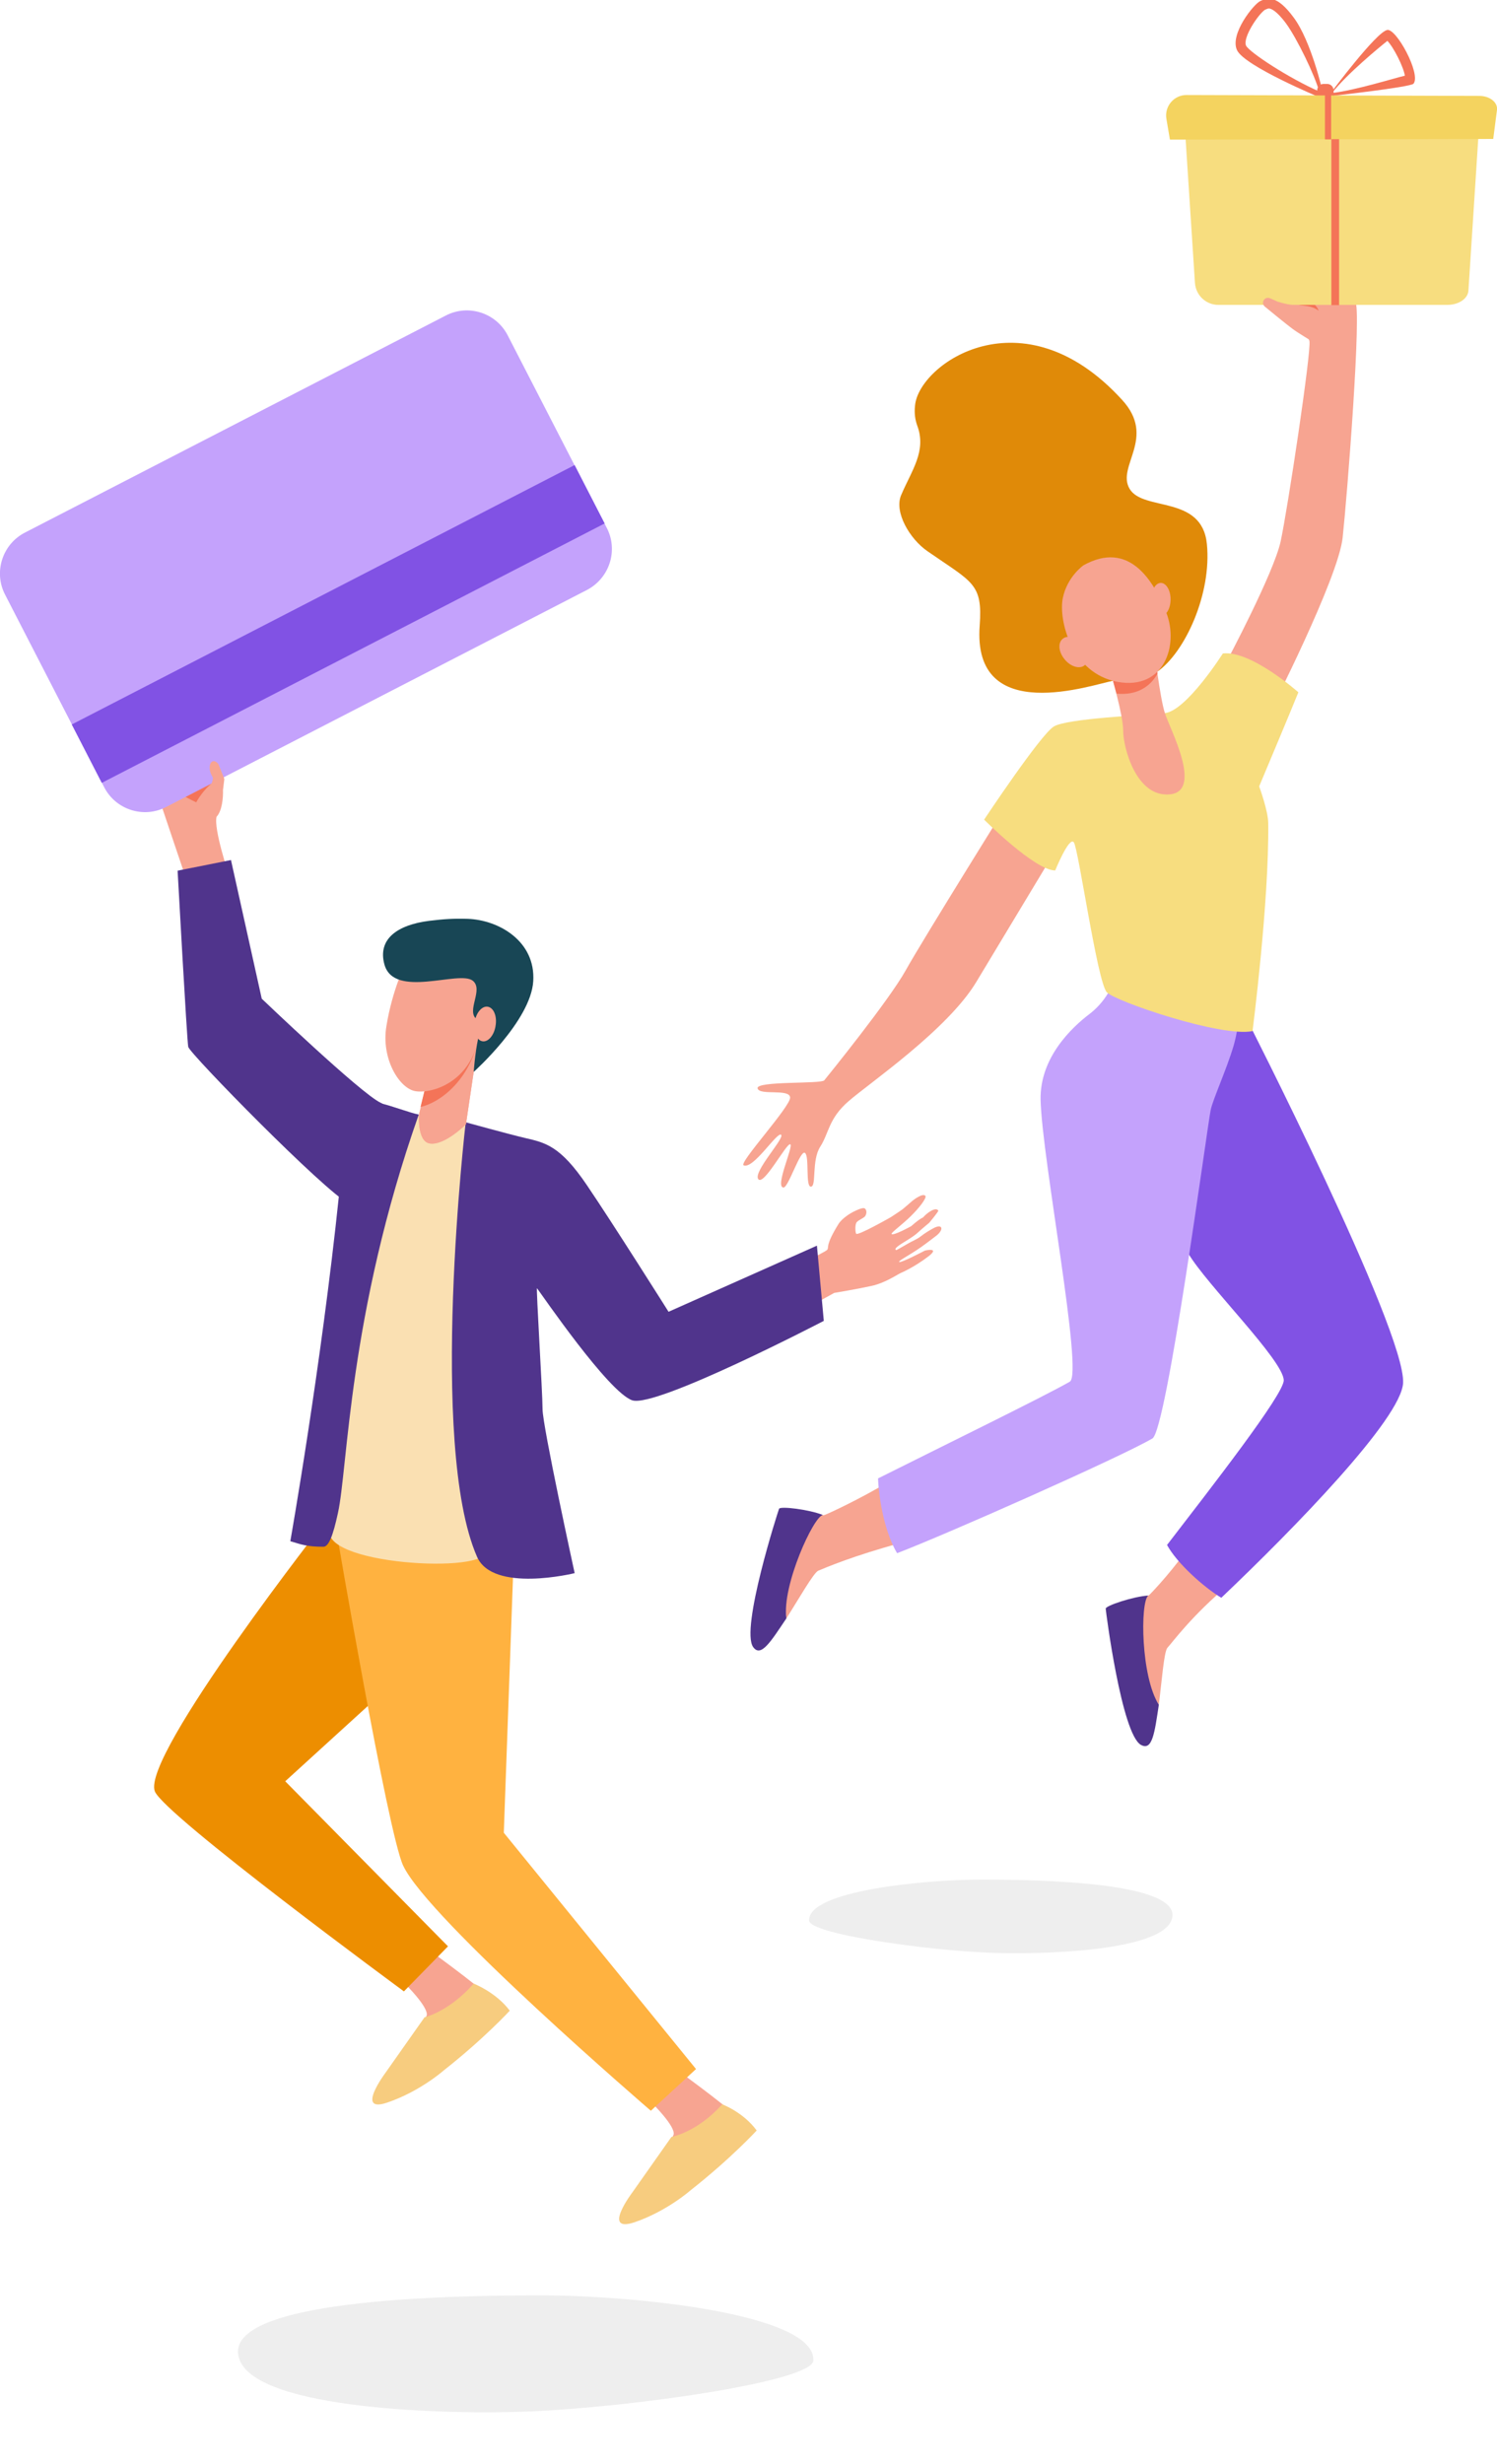 <svg width="367" height="604" viewBox="0 0 367 604" fill="none" xmlns="http://www.w3.org/2000/svg">
    <g clip-path="url(#clip0)">
        <path d="M293.003 377.046C288.062 384.388 282.47 390.261 281.765 390.914C281.439 391.24 279.159 391.947 278.779 392.273C275.575 402.388 279.702 411.035 284.099 417.779C284.805 412.286 285.348 404.781 286.216 403.857C287.574 402.388 292.134 396.026 301.418 388.249C296.477 385.53 295.934 381.777 293.003 377.046Z" fill="#F7A491"/>
        <path d="M281.493 391.077C277.856 391.294 271.015 393.578 271.07 394.285C271.124 395.155 274.979 425.012 279.702 427.676C282.525 429.253 283.068 424.631 284.099 417.833C279.702 411.035 279.485 392.817 281.493 391.077Z" fill="#50348C"/>
        <path d="M218.083 363.07C210.536 367.583 203.044 371.01 202.121 371.336C201.687 371.499 199.298 371.173 198.81 371.336C191.589 379.167 191.698 388.684 192.783 396.678C195.769 392.001 199.461 385.475 200.601 384.986C202.447 384.224 209.125 381.342 220.797 378.188C217.54 373.62 218.68 368.617 218.083 363.07Z" fill="#F7A491"/>
        <path d="M300.82 161.962C300.82 161.962 312.276 140.427 313.958 132.704C315.641 124.982 321.505 86.153 321.016 83.597C320.528 81.095 311.244 75.059 312.384 72.938C313.524 70.817 322.373 70.817 324.382 70.98C326.391 71.143 330.463 72.339 332.2 73.753C333.937 75.167 330.245 121.773 329.16 131.78C328.074 141.786 311.298 174.633 311.298 174.633L300.82 161.962Z" fill="#F7A491"/>
        <path d="M249.408 193.124C249.408 193.124 226.118 230.484 222.046 237.826C217.974 245.168 202.827 263.875 202.067 264.8C201.307 265.724 185.292 264.909 185.726 266.758C186.16 268.607 193.544 266.758 193.706 268.987C193.869 271.163 181.003 285.085 182.306 285.629C184.694 286.662 190.449 277.417 191.481 278.124C192.512 278.831 184.586 287.206 185.889 289C187.192 290.795 192.675 280.353 193.706 280.462C194.738 280.571 189.852 290.958 192.078 291.067C193.272 291.121 196.204 281.713 197.344 282.583C198.484 283.399 197.398 290.958 198.81 290.849C200.221 290.795 198.918 284.432 201.09 281.06C203.262 277.689 203.099 274.154 208.093 269.858C213.088 265.507 232.361 252.346 239.364 240.654C246.368 229.016 261.895 203.239 261.895 203.239L249.408 193.124Z" fill="#F7A491"/>
        <path d="M305.11 248.703L264.664 261.755C264.664 261.755 286.922 299.659 291.32 307.219C295.717 314.778 314.665 333.431 314.719 338.325C314.719 341.806 296.857 364.701 286.108 378.677C288.551 383.191 295.174 389.065 299.409 391.621C317.325 374.599 343.493 347.734 343.981 338.978C344.633 326.089 305.11 248.703 305.11 248.703Z" fill="#8152E4"/>
        <path d="M201.741 371.336C198.375 369.976 191.263 369.106 190.992 369.813C190.666 370.629 181.491 399.288 184.64 403.693C186.54 406.358 188.983 402.334 192.783 396.678C191.643 388.629 199.515 371.553 201.741 371.336Z" fill="#50348C"/>
        <path d="M296.803 272.087C297.292 269.586 300.658 262.244 302.395 256.425C303.807 251.585 304.078 246.473 303.155 241.524L273.404 240.11L272.264 242.34C271.016 244.733 269.278 246.854 267.161 248.485C262.709 251.857 254.891 259.253 255.109 269.586C255.434 283.997 265.641 336.694 262.275 338.652C256.14 342.187 230.57 354.695 215.26 362.363C215.477 367.964 217.051 375.904 219.929 380.69C232.035 376.067 274.599 357.196 282.525 352.574C286.054 350.453 295.935 276.329 296.803 272.087Z" fill="#C4A2FC"/>
        <path d="M224.869 104.316C227.203 110.57 223.512 115.247 220.906 121.393C219.169 125.526 223.023 132.106 227.366 135.097C238.387 142.765 240.939 142.928 240.179 153.315C238.279 178.331 268.138 167.672 272.916 166.857C277.747 166.041 281.331 166.258 283.665 164.681C290.56 159.896 297.075 145.484 295.88 133.357C294.686 121.23 280.245 125.417 276.933 119.816C273.621 114.269 283.611 107.308 275.087 98.008C250.711 71.306 225.195 89.198 224.326 99.422C224.109 101.38 224.38 102.957 224.869 104.316Z" fill="#E08A08"/>
        <path d="M308.693 192.743C308.693 192.743 316.999 173.002 318.302 169.685C318.302 169.685 306.684 159.352 299.789 160.168C299.789 160.168 290.831 174.307 285.511 174.797C280.245 175.286 261.623 176.102 258.366 178.059C255.109 180.017 241.265 200.9 241.265 200.9C241.265 200.9 253.697 213.354 258.692 213.354C258.692 213.354 262.112 204.925 263.252 206.447C264.392 207.97 269.007 240.708 271.341 243.21C273.513 245.494 299.518 254.304 307.064 252.727C307.064 252.727 311.136 221.185 310.919 201.825C310.919 198.779 308.693 192.743 308.693 192.743Z" fill="#F7DD7F"/>
        <path d="M272.427 165.497C272.427 165.497 275.358 175.232 275.358 179.147C275.358 183.117 278.507 195.516 286.814 194.701C295.066 193.885 286.705 178.495 285.565 174.742C284.371 170.99 282.959 159.134 282.959 159.134L272.427 165.497Z" fill="#F7A491"/>
        <path d="M283.773 165.116C283.285 161.908 283.013 159.189 283.013 159.189L272.481 165.497C272.481 165.497 273.078 167.509 273.73 170.011C278.67 170.5 281.982 168.325 283.773 165.116Z" fill="#F47458"/>
        <path d="M265.586 138.578C265.586 138.578 261.569 141.406 260.537 146.681C259.506 152.01 262.655 165.062 274.001 167.129C285.348 169.195 289.04 158.21 285.945 150.216C282.796 142.221 276.77 132.324 265.586 138.578Z" fill="#F7A491"/>
        <path d="M286.977 146.898C286.977 149.128 285.945 150.922 284.642 150.922C283.339 150.922 282.308 149.128 282.253 146.898C282.253 144.668 283.285 142.874 284.588 142.874C285.891 142.874 286.977 144.668 286.977 146.898Z" fill="#F7A491"/>
        <path d="M265.423 157.992C266.944 159.787 267.161 162.071 265.912 163.05C264.718 164.083 262.492 163.431 261.026 161.636C259.506 159.841 259.289 157.557 260.537 156.578C261.732 155.545 263.958 156.198 265.423 157.992Z" fill="#F7A491"/>
        <path d="M320.31 73.101C320.093 73.264 319.822 73.427 319.605 73.59L318.356 74.732C319.55 75.004 321.451 74.787 323.242 76.146C323.296 76.146 322.916 74.678 320.31 73.101Z" fill="#F47257"/>
        <path d="M340.072 7.352C337.358 7.896 326.445 22.525 326.445 22.525L326.065 23.558C326.065 23.558 345.773 21.383 346.533 20.513C348.433 18.174 342.298 6.863 340.072 7.352ZM326.554 22.797C330.137 18.174 338.335 11.431 340.127 10.017C341.701 11.648 344.09 16.434 344.415 18.555C342.19 19.044 332.309 22.144 326.554 22.797Z" fill="#F47458"/>
        <path d="M317.162 4.307C312.928 -1.458 310.647 -0.479 309.019 0.228C307.39 0.935 301.418 8.385 303.264 12.301C305.11 16.216 323.568 23.884 323.568 23.884L324.22 22.471C324.274 22.416 321.451 10.071 317.162 4.307ZM305.49 11.213C304.567 9.255 308.53 3.437 310.104 2.403C310.484 2.24 310.81 2.077 311.082 2.077C311.407 2.077 312.765 2.349 315.262 5.721C317.976 9.419 322.374 18.555 323.405 22.416C315.968 19.153 306.413 12.899 305.49 11.213Z" fill="#F47458"/>
        <path d="M324.491 26.332H325.36C326.229 26.332 326.934 25.625 326.934 24.755V22.144C326.934 21.274 326.229 20.567 325.36 20.567H324.491C323.623 20.567 322.917 21.274 322.917 22.144V24.755C322.863 25.625 323.623 26.332 324.491 26.332Z" fill="#F47458"/>
        <path d="M354.785 74.732H298.703C295.663 74.732 293.166 72.394 292.949 69.348L290.017 24.211H363.037L359.997 71.197C359.888 73.21 357.608 74.732 354.785 74.732Z" fill="#F7DD7F"/>
        <path d="M366.077 34.054L286.814 34.217L285.945 29.105C285.457 26.06 287.791 23.286 290.886 23.286L362.657 23.504C365.208 23.504 367.217 25.081 367 26.93L366.077 34.054Z" fill="#F4D35F"/>
        <path d="M326.337 23.341H324.817V34.163H326.337V23.341Z" fill="#F47458"/>
        <path d="M328.291 34.108H326.391V74.787H328.291V34.108Z" fill="#F47458"/>
        <path d="M319.116 77.615L318.411 74.787C316.185 74.841 314.502 74.297 313.307 73.971L311.353 73.101C310.701 72.829 309.996 73.101 309.724 73.753C309.507 74.243 309.67 74.841 310.104 75.167C310.104 75.167 315.425 79.572 317.325 80.932C318.248 81.585 321.179 83.379 321.179 83.379L322.862 80.171L319.116 77.615Z" fill="#F7A491"/>
        <path d="M106.463 478.905C106.463 478.905 120.469 489.02 122.695 492.065C125.898 496.416 98.916 504.573 101.902 499.461C102.554 498.265 104.508 494.349 104.617 493.969C105.051 491.902 99.351 486.301 99.351 486.301L106.463 478.905Z" fill="#F7A491"/>
        <path d="M94.573 507.945L104.074 494.458C104.074 494.458 110.046 493.099 116.126 486.192C116.126 486.192 121.609 488.313 124.975 492.827C124.975 492.827 118.624 499.733 108.797 507.456C108.797 507.456 102.988 512.622 94.953 515.341C86.918 518.115 94.573 507.945 94.573 507.945Z" fill="#F7CC7F"/>
        <path d="M223.675 294.33C223.675 294.33 221.937 295.852 221.34 296.342C220.634 296.886 218.354 298.354 218.354 298.354C218.354 298.354 210.156 303.031 209.885 302.378C209.614 301.78 209.614 299.986 210.048 299.551C210.428 299.061 211.622 298.626 212.057 298.137C212.437 297.647 212.599 296.723 212.057 296.233C211.514 295.689 208.745 297.266 208.745 297.266C208.745 297.266 206.465 298.517 205.542 300.04C202.284 305.315 203.262 305.641 202.827 306.294C202.284 307.055 190.829 312.276 190.829 312.276C190.829 312.276 156.518 326.579 154.672 327.34C154.401 328.917 155.269 330.386 155.704 331.799C156.518 336.694 157.984 337.02 159.124 341.752C164.39 339.087 200.819 318.965 204.51 316.899C204.51 316.899 210.048 315.974 213.522 315.213C216.997 314.506 220.037 312.33 220.96 311.95C221.123 311.895 224.218 310.536 227.638 307.925C230.569 305.641 226.769 306.512 226.769 306.512C226.769 306.512 220.58 309.774 220.417 309.285C220.309 308.904 223.783 307.273 227.041 304.771C227.909 304.119 228.724 303.52 229.484 302.922C231.492 301.4 231.112 299.768 228.778 301.073C227.964 301.508 226.606 302.324 225.738 303.031C224.76 303.792 223.675 304.173 222.752 304.717C220.96 305.75 219.657 306.511 219.657 306.403C219.657 306.294 219.169 306.24 220.037 305.533C221.069 304.662 223.729 303.357 225.14 301.998C225.955 301.236 227.801 299.714 227.801 299.714C227.801 299.714 230.135 296.94 230.027 296.723C229.429 295.744 227.312 297.212 226.281 298.408C225.249 298.844 223.403 300.529 223.403 300.529C223.403 300.529 218.897 303.031 218.571 302.433C218.409 302.161 221.014 300.312 223.295 298.082C225.412 296.016 227.203 293.623 226.878 293.133C226.226 292.263 223.675 294.33 223.675 294.33Z" fill="#F8A492"/>
        <path d="M127.907 374.816L125.681 385.802L69.925 436.595L109.829 477.056L99.025 488.095C99.025 488.095 40.066 444.752 37.949 439.042C34.691 430.287 80.186 372.315 80.186 372.315L127.907 374.816Z" fill="#ED8E00"/>
        <path d="M166.996 508.108C166.996 508.108 181.003 518.224 183.228 521.269C186.432 525.62 159.449 533.777 162.435 528.665C163.087 527.469 165.041 523.553 165.15 523.172C165.584 521.106 159.884 515.504 159.884 515.504L166.996 508.108Z" fill="#F7A491"/>
        <path d="M155.106 537.258L164.607 523.771C164.607 523.771 170.959 522.629 177.039 515.776C177.039 515.776 182.143 517.625 185.509 522.193C185.509 522.193 179.157 529.1 169.33 536.822C169.33 536.822 163.521 541.989 155.486 544.708C147.397 547.373 155.106 537.258 155.106 537.258Z" fill="#F7CC7F"/>
        <path d="M126.007 379.874L123.51 449.212L170.633 507.13L159.558 517.353C159.558 517.353 104.834 470.312 98.808 457.206C95.062 449.049 82.521 375.578 82.521 375.578L126.007 379.874Z" fill="#FFB240"/>
        <path d="M81.001 374.218C85.561 363.94 85.018 290.469 102.662 273.229C108.851 274.263 113.303 274.861 114.335 275.133C115.257 282.692 116.289 310.481 116.886 335.933C117.32 352.9 116.886 370.683 118.949 380.091C120.252 385.91 76.874 383.572 81.001 374.218Z" fill="#FAE0B2"/>
        <path d="M128.776 278.939C133.716 280.081 137.354 280.843 143.868 290.469C150.112 299.659 163.901 321.521 163.901 321.521L200.276 305.315L201.959 323.751C201.959 323.751 160.807 345.178 154.998 343.22C149.189 341.262 132.902 317.388 131.653 315.757C131.382 315.376 133.01 341.262 133.01 345.395C133.01 349.528 140.882 385.584 140.882 385.584C140.882 385.584 120.849 390.533 116.941 381.56C104.942 354.096 114.172 275.078 114.172 275.078C114.172 275.078 125.247 278.124 128.776 278.939Z" fill="#50348C"/>
        <path d="M53.096 200.193C54.453 198.725 54.724 195.571 54.67 193.613L54.996 190.948C54.344 190.785 42.075 190.676 38.437 191.057C38.22 192.253 38.166 193.232 38.383 193.83C39.306 196.713 45.658 215.475 45.658 215.475L56.027 214.278C56.082 214.278 52.336 203.184 53.096 200.193Z" fill="#F7A491"/>
        <path d="M98.591 277.525C98.591 277.525 91.424 297.973 85.507 294.982C79.589 292.046 46.472 258.22 46.146 256.588C45.821 254.957 43.541 213.408 43.541 213.408L56.624 210.798L64.171 244.787C64.171 244.787 88.438 268.008 93.324 270.293C98.265 272.631 98.591 277.525 98.591 277.525Z" fill="#50348C"/>
        <path d="M79.263 379.112C75.3 379.112 73.834 378.569 71.174 377.753C71.174 377.753 78.72 335.117 83.118 292.807C84.855 276.112 86.484 269.259 93.324 270.456C95.333 270.782 100.708 272.849 102.662 273.175C85.398 322.174 85.29 359.915 82.846 370.846C81.652 376.393 80.566 379.167 79.263 379.112Z" fill="#50348C"/>
        <path d="M104.508 265.833L102.717 273.229C102.717 273.229 102.282 279.701 105.268 280.245C108.851 280.952 114.226 275.568 114.226 275.568L117.321 254.685L104.508 265.833Z" fill="#F7A491"/>
        <path d="M104.508 265.833L102.717 273.229C102.717 273.229 102.282 279.701 105.268 280.245C108.851 280.952 114.226 275.568 114.226 275.568L117.321 254.685L104.508 265.833Z" fill="#F7A491"/>
        <path d="M117.266 254.739L104.454 265.779L103.097 271.326C108.037 270.184 114.986 264.8 117.266 254.739Z" fill="#F47458"/>
        <path d="M104.454 235.542C101.359 235.542 98.59 237.663 97.505 240.763C96.582 243.319 95.442 247.126 94.736 251.476C93.379 259.525 97.939 266.866 101.902 267.465C105.865 268.063 115.312 265.398 117.429 254.032C118.352 249.138 119.492 242.775 115.529 239.403C112.38 236.793 107.983 235.542 104.454 235.542Z" fill="#F7A491"/>
        <path d="M116.126 262.733C116.126 262.733 130.133 250.225 130.73 240.491C131.327 230.702 122.315 225.481 114.66 225.209C111.186 225.101 108.851 225.264 105.214 225.699C97.505 226.678 92.51 230.104 94.247 236.412C96.636 244.896 112.597 237.717 115.909 240.382C118.623 242.557 114.226 247.778 116.832 249.79C119.275 251.694 118.026 251.041 117.212 254.576C116.452 258.165 116.126 262.733 116.126 262.733Z" fill="#184655"/>
        <path d="M121.501 251.367C121.175 253.706 119.709 255.446 118.298 255.229C116.886 255.011 116.018 252.944 116.343 250.606C116.669 248.268 118.135 246.527 119.546 246.745C121.012 246.962 121.881 249.029 121.501 251.367Z" fill="#F7A491"/>
        <path d="M51.901 192.036C51.901 192.036 49.947 193.395 48.101 196.658C48.101 196.658 41.749 193.667 41.803 192.471C41.858 190.839 48.264 193.015 48.264 193.015L51.901 192.036Z" fill="#F47458"/>
        <path d="M143.868 144.614L40.718 197.8C35.18 200.683 28.339 198.453 25.516 192.906L1.249 145.756C-1.629 140.209 0.597 133.357 6.135 130.529L109.286 77.343C114.823 74.46 121.664 76.69 124.487 82.237L148.754 129.387C151.632 134.934 149.406 141.732 143.868 144.614Z" fill="#C4A2FC"/>
        <path d="M140.874 113.989L17.594 177.574L24.951 191.886L148.23 128.301L140.874 113.989Z" fill="#8152E4"/>
        <path d="M53.53 187.25L54.996 190.894L51.575 192.688C51.575 192.688 52.444 190.948 52.118 190.459C50.49 187.848 51.901 185.292 53.53 187.25Z" fill="#F7A491"/>
        <path opacity="0.3" d="M240.536 460.696C226.66 460.696 198.074 463.41 198.352 470.737C198.475 473.994 226.382 477.935 242.201 478.607C254.968 479.15 284.053 478.336 287.161 470.737C291.046 461.239 254.412 460.696 240.536 460.696Z" fill="#C4C4C4"/>
        <path opacity="0.3" d="M132.615 562.601C154.586 562.601 199.847 566.911 199.407 578.549C199.212 583.721 155.026 589.98 129.979 591.048C109.765 591.91 63.714 590.617 58.792 578.549C52.64 563.463 110.644 562.601 132.615 562.601Z" fill="#C4C4C4"/>
    </g>
    <defs>
        <clipPath id="clip0">
            <rect width="367" height="604" fill="white"/>
        </clipPath>
    </defs>
</svg>
